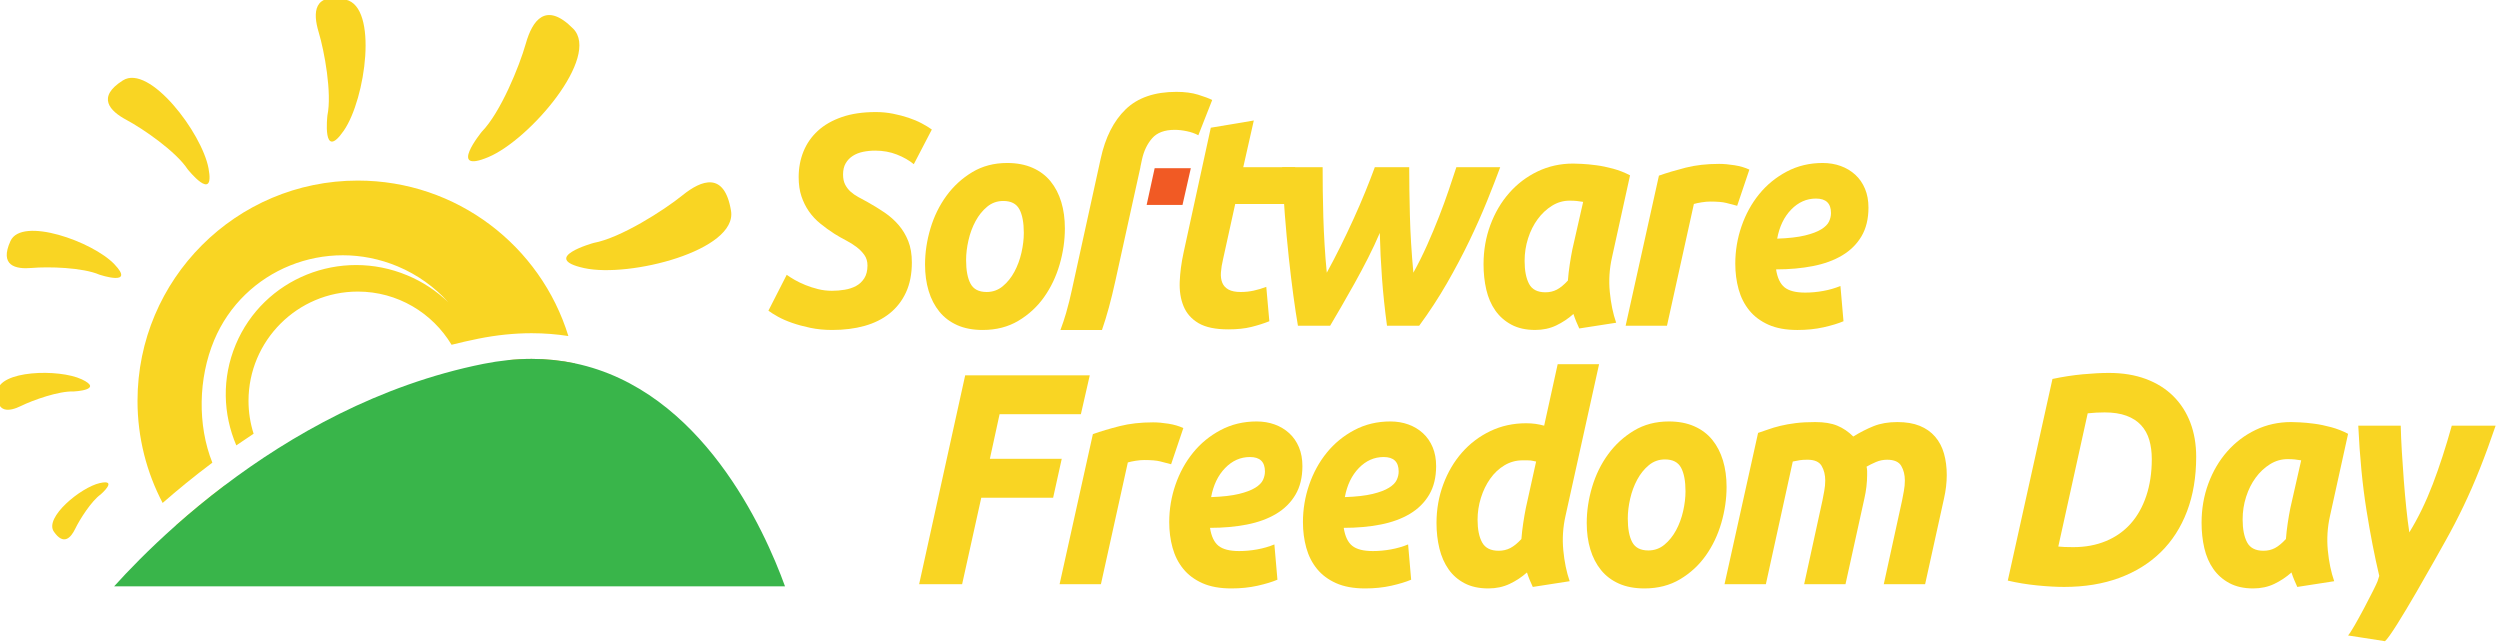 <?xml version="1.0" encoding="UTF-8" standalone="no"?>
<!-- Created with Inkscape (http://www.inkscape.org/) -->

<svg
   xmlns:dc="http://purl.org/dc/elements/1.1/"
   xmlns:cc="http://creativecommons.org/ns#"
   xmlns:rdf="http://www.w3.org/1999/02/22-rdf-syntax-ns#"
   xmlns:svg="http://www.w3.org/2000/svg"
   xmlns="http://www.w3.org/2000/svg"
   xmlns:xlink="http://www.w3.org/1999/xlink"
   xmlns:sodipodi="http://sodipodi.sourceforge.net/DTD/sodipodi-0.dtd"
   xmlns:inkscape="http://www.inkscape.org/namespaces/inkscape"
   width="383.155"
   height="98.624"
   id="svg4523"
   version="1.1"
   inkscape:version="0.92.1 r15371"
   sodipodi:docname="SFD_logo.svg">
  <defs
     id="defs4525">
    <linearGradient
       inkscape:collect="always"
       xlink:href="#SVGID_33_"
       id="linearGradient24732"
       gradientUnits="userSpaceOnUse"
       x1="1150.461"
       y1="938.668"
       x2="1270.493"
       y2="938.668"
       gradientTransform="scale(1.067)" />
    <linearGradient
       id="SVGID_33_"
       gradientUnits="userSpaceOnUse"
       x1="1150.461"
       y1="938.668"
       x2="1270.493"
       y2="938.668">
      <stop
         offset="0"
         style="stop-color:#F7EC30"
         id="stop354" />
      <stop
         offset="1"
         style="stop-color:#FAAE40"
         id="stop356" />
    </linearGradient>
    <linearGradient
       inkscape:collect="always"
       xlink:href="#SVGID_34_"
       id="linearGradient24734"
       gradientUnits="userSpaceOnUse"
       x1="1150.461"
       y1="898.423"
       x2="1270.493"
       y2="898.423"
       gradientTransform="scale(1.067)" />
    <linearGradient
       id="SVGID_34_"
       gradientUnits="userSpaceOnUse"
       x1="1150.461"
       y1="898.423"
       x2="1270.493"
       y2="898.423">
      <stop
         offset="0"
         style="stop-color:#F7EC30"
         id="stop363" />
      <stop
         offset="1"
         style="stop-color:#FAAE40"
         id="stop365" />
    </linearGradient>
  </defs>
  <sodipodi:namedview
     id="base"
     pagecolor="#ffffff"
     bordercolor="#666666"
     borderopacity="1.0"
     inkscape:pageopacity="0.0"
     inkscape:pageshadow="2"
     inkscape:zoom="0.35"
     inkscape:cx="182.5775"
     inkscape:cy="78.645433"
     inkscape:document-units="px"
     inkscape:current-layer="layer1"
     showgrid="false"
     inkscape:window-width="523"
     inkscape:window-height="497"
     inkscape:window-x="0"
     inkscape:window-y="75"
     inkscape:window-maximized="0"
     fit-margin-top="0"
     fit-margin-left="0"
     fit-margin-right="0"
     fit-margin-bottom="0" />
  <g
     inkscape:label="Layer 1"
     inkscape:groupmode="layer"
     id="layer1"
     transform="translate(-192.423,-582.541)">
    <g
       id="g277"
       transform="matrix(0.527,0,0,0.527,-444.321,141.782)"
       inkscape:export-filename="/home/pockey/Documents/SFD/sfd-logo.png"
       inkscape:export-xdpi="100.22"
       inkscape:export-ydpi="100.22">
      <g
         transform="translate(21.076,-13.173)"
         id="g279">
        <g
           id="g281">
          <path
             d="m 1241.726,898.734 c 0,0 7.996,10.065 6.087,-0.244 -1.91,-10.308 -17.202,-30.454 -24.907,-25.579 -7.709,4.875 -3.812,8.892 1.027,11.482 4.844,2.59 14.385,9.154 17.792,14.341 z"
             id="path283"
             inkscape:connector-curvature="0"
             style="fill:#f9d523;stroke-width:1.067" />
          <path
             d="m 1282.386,883.099 c 0,0 -1.589,13.621 4.769,4.415 6.352,-9.204 10.067,-35.935 0.581,-38.085 -9.488,-2.155 -9.589,3.81 -7.902,9.419 1.688,5.609 3.909,17.769 2.551,24.252 z"
             id="path285"
             inkscape:connector-curvature="0"
             style="fill:#f9d523;stroke-width:1.067" />
          <path
             d="m 1327.294,887.822 c 0,0 -10.179,12.479 1.925,7.383 12.104,-5.102 32.669,-29.217 24.634,-37.342 -8.033,-8.121 -11.904,-2.279 -13.771,4.339 -1.873,6.621 -7.355,20.059 -12.788,25.619 z"
             id="path287"
             inkscape:connector-curvature="0"
             style="fill:#f9d523;stroke-width:1.067" />
          <path
             d="m 1359.801,920.178 c 0,0 -15.906,4.415 -2.758,7.316 13.148,2.896 44.629,-5.106 42.719,-16.662 -1.908,-11.556 -8.608,-8.958 -14.094,-4.525 -5.486,4.431 -18.027,12.433 -25.867,13.871 z"
             id="path289"
             inkscape:connector-curvature="0"
             style="fill:#f9d523;stroke-width:1.067" />
          <path
             d="m 1216.13,929.422 c 0,0 10.573,3.515 4.295,-3.06 -6.275,-6.579 -26.933,-13.943 -30.21,-6.746 -3.279,7.194 1.45,8.256 6.196,7.838 4.739,-0.417 14.783,-0.178 19.718,1.968 z"
             id="path291"
             inkscape:connector-curvature="0"
             style="fill:#f9d523;stroke-width:1.067" />
          <path
             d="m 1208.611,963.374 c 0,0 8.918,-0.419 2.332,-3.532 -6.592,-3.108 -24.166,-2.669 -24.546,3.659 -0.38,6.327 3.469,5.758 6.894,4.081 3.424,-1.681 11.006,-4.394 15.32,-4.208 z"
             id="path293"
             inkscape:connector-curvature="0"
             style="fill:#f9d523;stroke-width:1.067" />
          <path
             d="m 1216.436,993.326 c 0,0 5.287,-4.569 -0.271,-3.302 -5.554,1.268 -16.162,10.025 -13.34,14.107 2.815,4.079 4.914,1.873 6.212,-0.815 1.3,-2.689 4.652,-8.02 7.398,-9.989 z"
             id="path295"
             inkscape:connector-curvature="0"
             style="fill:#f9d523;stroke-width:1.067" />
        </g>
      </g>
      <path
         d="m 1276.804,936.56 c 8.068,-19.273 30.419,-28.279 49.923,-20.112 4.553,1.902 8.535,4.586 11.884,7.808 -3.952,-4.389 -8.918,-8.002 -14.739,-10.442 -20.844,-8.725 -44.73,0.9 -53.352,21.498 -6.129,14.642 -2.892,30.881 6.977,42.186 0.975,-1.729 1.979,-3.436 3.019,-5.115 -6.976,-10.254 -8.816,-23.629 -3.711,-35.823 z"
         id="path297"
         inkscape:connector-curvature="0"
         style="fill:none;stroke-width:1.067" />
      <path
         d="m 1450.193,920.922 c 1.235,0 2.473,-0.102 3.712,-0.308 1.235,-0.204 2.337,-0.569 3.307,-1.095 0.969,-0.525 1.762,-1.27 2.381,-2.236 0.617,-0.962 0.929,-2.204 0.929,-3.725 0,-1.169 -0.298,-2.177 -0.89,-3.025 -0.594,-0.846 -1.346,-1.621 -2.258,-2.321 -0.916,-0.702 -1.937,-1.344 -3.067,-1.93 -1.132,-0.583 -2.26,-1.227 -3.39,-1.93 -1.454,-0.933 -2.825,-1.93 -4.114,-2.979 -1.292,-1.052 -2.394,-2.236 -3.311,-3.55 -0.914,-1.316 -1.639,-2.775 -2.177,-4.383 -0.54,-1.609 -0.806,-3.462 -0.806,-5.567 0,-2.688 0.47,-5.185 1.41,-7.495 0.942,-2.306 2.341,-4.308 4.196,-6.004 1.856,-1.694 4.184,-3.023 6.981,-3.987 2.796,-0.964 6.079,-1.445 9.844,-1.445 1.72,0 3.39,0.16 5.004,0.481 1.614,0.321 3.117,0.717 4.516,1.183 1.398,0.468 2.677,1.008 3.834,1.622 1.156,0.612 2.14,1.213 2.944,1.796 l -5.244,10.081 c -1.344,-1.11 -2.983,-2.046 -4.921,-2.806 -1.937,-0.758 -4.035,-1.139 -6.293,-1.139 -1.24,0 -2.421,0.118 -3.552,0.352 -1.13,0.234 -2.125,0.629 -2.986,1.183 -0.861,0.556 -1.546,1.27 -2.057,2.148 -0.512,0.875 -0.767,1.958 -0.767,3.242 0,1.171 0.201,2.148 0.604,2.938 0.404,0.787 0.929,1.477 1.573,2.061 0.645,0.583 1.399,1.11 2.26,1.578 0.861,0.467 1.775,0.964 2.743,1.489 1.666,0.935 3.281,1.93 4.842,2.981 1.558,1.052 2.929,2.265 4.116,3.637 1.181,1.375 2.123,2.935 2.822,4.689 0.698,1.755 1.048,3.827 1.048,6.223 0,3.331 -0.564,6.225 -1.694,8.679 -1.13,2.454 -2.717,4.5 -4.761,6.135 -2.046,1.637 -4.479,2.85 -7.305,3.637 -2.822,0.789 -5.956,1.183 -9.399,1.183 -2.258,0 -4.371,-0.204 -6.335,-0.612 -1.963,-0.411 -3.738,-0.892 -5.323,-1.445 -1.589,-0.556 -2.96,-1.154 -4.116,-1.798 -1.158,-0.642 -2.085,-1.227 -2.783,-1.753 l 5.325,-10.433 c 0.645,0.468 1.425,0.964 2.339,1.491 0.914,0.525 1.95,1.023 3.106,1.489 1.156,0.468 2.381,0.863 3.672,1.183 1.292,0.324 2.638,0.485 4.037,0.485 z"
         id="path299"
         inkscape:connector-curvature="0"
         style="fill:#f9d523;stroke-width:1.067" />
      <path
         d="m 1494.048,932.316 c -2.852,0 -5.327,-0.467 -7.423,-1.402 -2.098,-0.933 -3.834,-2.25 -5.206,-3.946 -1.371,-1.692 -2.409,-3.694 -3.104,-6.004 -0.7,-2.306 -1.052,-4.865 -1.052,-7.668 0,-3.506 0.527,-7.012 1.575,-10.518 1.048,-3.506 2.596,-6.662 4.64,-9.467 2.044,-2.806 4.546,-5.098 7.504,-6.883 2.958,-1.781 6.348,-2.673 10.168,-2.673 2.794,0 5.257,0.468 7.381,1.404 2.125,0.935 3.873,2.25 5.246,3.943 1.371,1.696 2.406,3.696 3.106,6.004 0.698,2.31 1.047,4.865 1.047,7.67 0,3.506 -0.511,7.012 -1.534,10.518 -1.021,3.506 -2.529,6.662 -4.518,9.467 -1.989,2.806 -4.477,5.1 -7.462,6.881 -2.986,1.781 -6.443,2.673 -10.369,2.673 z m 5.97,-37.517 c -1.775,0 -3.335,0.556 -4.679,1.665 -1.348,1.113 -2.477,2.514 -3.39,4.208 -0.914,1.696 -1.602,3.55 -2.057,5.567 -0.461,2.017 -0.688,3.932 -0.688,5.742 0,2.979 0.429,5.275 1.292,6.881 0.861,1.606 2.421,2.411 4.682,2.411 1.773,0 3.333,-0.556 4.677,-1.666 1.346,-1.108 2.475,-2.511 3.392,-4.206 0.912,-1.696 1.6,-3.552 2.057,-5.567 0.457,-2.017 0.686,-3.93 0.686,-5.742 0,-2.981 -0.429,-5.273 -1.29,-6.881 -0.863,-1.607 -2.423,-2.412 -4.682,-2.412 z"
         id="path301"
         inkscape:connector-curvature="0"
         style="fill:#f9d523;stroke-width:1.067" />
      <path
         d="m 1560.365,873.497 12.509,-2.102 -3.067,13.587 h 15.125 l -2.421,10.691 h -15.044 l -3.55,16.131 c -0.323,1.344 -0.525,2.601 -0.606,3.769 -0.081,1.168 0.052,2.177 0.404,3.025 0.35,0.846 0.955,1.504 1.817,1.971 0.859,0.468 2.042,0.702 3.55,0.702 1.29,0 2.542,-0.131 3.75,-0.396 1.213,-0.262 2.433,-0.627 3.672,-1.095 l 0.887,9.994 c -1.615,0.644 -3.362,1.198 -5.244,1.665 -1.886,0.468 -4.116,0.702 -6.698,0.702 -3.712,0 -6.592,-0.599 -8.636,-1.796 -2.044,-1.198 -3.495,-2.835 -4.356,-4.911 -0.861,-2.073 -1.237,-4.454 -1.13,-7.143 0.107,-2.688 0.483,-5.523 1.13,-8.502 z"
         id="path303"
         inkscape:connector-curvature="0"
         style="fill:#f9d523;stroke-width:1.067" />
      <path
         d="m 1609.515,904.091 c -1.025,2.398 -2.166,4.835 -3.429,7.318 -1.265,2.485 -2.558,4.911 -3.875,7.277 -1.318,2.367 -2.596,4.617 -3.831,6.748 -1.24,2.135 -2.339,4.019 -3.309,5.654 h -9.362 c -0.429,-2.454 -0.873,-5.375 -1.329,-8.765 -0.459,-3.39 -0.902,-7.086 -1.333,-11.089 -0.431,-4.002 -0.821,-8.24 -1.169,-12.71 -0.352,-4.47 -0.604,-8.986 -0.767,-13.541 h 11.781 c 0,2.102 0.013,4.381 0.039,6.835 0.027,2.457 0.081,4.998 0.16,7.627 0.081,2.631 0.202,5.316 0.365,8.065 0.16,2.748 0.376,5.465 0.644,8.153 1.346,-2.454 2.677,-5.01 3.996,-7.67 1.316,-2.658 2.581,-5.316 3.792,-7.978 1.211,-2.658 2.339,-5.273 3.39,-7.844 1.048,-2.571 1.976,-4.966 2.785,-7.187 h 10.004 c 0,4.206 0.066,8.911 0.202,14.112 0.133,5.202 0.47,10.723 1.008,16.566 1.454,-2.629 2.796,-5.333 4.035,-8.109 1.237,-2.775 2.379,-5.508 3.429,-8.196 1.047,-2.688 1.989,-5.259 2.822,-7.714 0.835,-2.454 1.573,-4.675 2.219,-6.66 h 12.752 c -1.077,2.921 -2.354,6.208 -3.834,9.86 -1.479,3.652 -3.187,7.493 -5.123,11.527 -1.937,4.031 -4.118,8.153 -6.538,12.361 -2.421,4.206 -5.112,8.327 -8.07,12.358 h -9.358 c -0.647,-4.789 -1.132,-9.379 -1.452,-13.762 -0.324,-4.382 -0.539,-8.794 -0.644,-13.235 z"
         id="path305"
         inkscape:connector-curvature="0"
         style="fill:#f9d523;stroke-width:1.067" />
      <path
         d="m 1677.045,911.191 c -0.754,3.331 -0.969,6.677 -0.645,10.037 0.323,3.36 0.94,6.354 1.856,8.983 l -10.732,1.666 c -0.323,-0.702 -0.621,-1.373 -0.887,-2.017 -0.271,-0.642 -0.54,-1.373 -0.808,-2.192 -1.506,1.346 -3.175,2.454 -5.002,3.331 -1.829,0.877 -3.873,1.314 -6.133,1.314 -2.689,0 -4.99,-0.512 -6.898,-1.534 -1.91,-1.021 -3.471,-2.396 -4.682,-4.118 -1.211,-1.725 -2.085,-3.742 -2.623,-6.05 -0.538,-2.308 -0.806,-4.778 -0.806,-7.406 0,-4.033 0.658,-7.831 1.978,-11.396 1.319,-3.565 3.148,-6.675 5.488,-9.335 2.339,-2.658 5.095,-4.748 8.271,-6.267 3.173,-1.521 6.617,-2.279 10.328,-2.279 0.483,0 1.333,0.029 2.542,0.087 1.211,0.059 2.596,0.19 4.156,0.394 1.56,0.206 3.202,0.542 4.92,1.008 1.723,0.468 3.362,1.11 4.925,1.93 z m -8.391,-16.129 c -0.7,-0.116 -1.333,-0.204 -1.895,-0.262 -0.566,-0.059 -1.25,-0.087 -2.059,-0.087 -1.829,0 -3.537,0.498 -5.123,1.489 -1.589,0.994 -2.975,2.293 -4.156,3.902 -1.183,1.609 -2.112,3.46 -2.785,5.565 -0.673,2.105 -1.008,4.295 -1.008,6.575 0,2.804 0.431,5.027 1.292,6.662 0.861,1.635 2.446,2.454 4.761,2.454 1.237,0 2.352,-0.262 3.35,-0.789 0.994,-0.525 2.059,-1.402 3.185,-2.629 0.109,-1.46 0.284,-2.996 0.525,-4.602 0.244,-1.606 0.498,-3.082 0.769,-4.427 z"
         id="path307"
         inkscape:connector-curvature="0"
         style="fill:#f9d523;stroke-width:1.067" />
      <path
         d="m 1713.445,896.201 c -1.079,-0.291 -2.14,-0.569 -3.187,-0.831 -1.05,-0.265 -2.598,-0.396 -4.642,-0.396 -0.754,0 -1.585,0.075 -2.5,0.219 -0.914,0.148 -1.666,0.308 -2.26,0.481 l -7.825,35.414 h -12.022 l 9.683,-43.652 c 2.31,-0.819 4.907,-1.591 7.786,-2.323 2.875,-0.732 6.116,-1.095 9.723,-1.095 1.344,0 2.835,0.131 4.479,0.394 1.639,0.262 3.079,0.688 4.315,1.27 z"
         id="path309"
         inkscape:connector-curvature="0"
         style="fill:#f9d523;stroke-width:1.067" />
      <path
         d="m 1712.898,913.032 c 0,-3.74 0.604,-7.364 1.814,-10.87 1.211,-3.506 2.916,-6.619 5.123,-9.335 2.207,-2.717 4.883,-4.909 8.029,-6.573 3.148,-1.666 6.629,-2.5 10.452,-2.5 1.879,0 3.629,0.293 5.244,0.877 1.613,0.586 3.025,1.434 4.236,2.542 1.211,1.11 2.15,2.47 2.822,4.077 0.673,1.609 1.01,3.434 1.01,5.479 0,3.273 -0.675,6.048 -2.019,8.327 -1.344,2.277 -3.215,4.133 -5.606,5.565 -2.394,1.434 -5.233,2.47 -8.514,3.113 -3.281,0.644 -6.857,0.964 -10.732,0.964 0.378,2.454 1.198,4.194 2.461,5.217 1.265,1.023 3.268,1.534 6.013,1.534 1.721,0 3.471,-0.16 5.244,-0.483 1.777,-0.319 3.442,-0.802 5.002,-1.445 l 0.89,10.256 c -1.508,0.644 -3.429,1.227 -5.771,1.755 -2.337,0.525 -4.879,0.787 -7.625,0.787 -3.336,0 -6.146,-0.512 -8.431,-1.534 -2.288,-1.021 -4.144,-2.411 -5.567,-4.162 -1.427,-1.755 -2.463,-3.799 -3.108,-6.138 -0.645,-2.338 -0.966,-4.822 -0.966,-7.452 z m 23.478,-18.933 c -2.741,0 -5.15,1.067 -7.221,3.198 -2.072,2.133 -3.429,4.953 -4.075,8.461 3.336,-0.116 6.025,-0.425 8.068,-0.921 2.044,-0.496 3.633,-1.095 4.761,-1.798 1.13,-0.702 1.884,-1.46 2.26,-2.279 0.376,-0.817 0.564,-1.635 0.564,-2.454 0,-2.803 -1.451,-4.206 -4.357,-4.206 z"
         id="path311"
         inkscape:connector-curvature="0"
         style="fill:#f9d523;stroke-width:1.067" />
      <g
         transform="translate(21.076,-13.173)"
         id="g313">
        <polygon
           points="1421.684,852.044 1421.512,852.827 1421.686,852.044 "
           id="polygon315"
           style="fill:#f9d523"
           transform="scale(1.067)" />
        <polygon
           points="1437.192,842.021 1427.333,842.021 1425.147,852.044 1434.922,852.044 "
           id="polygon317"
           style="fill:#f15a24"
           transform="scale(1.067)" />
        <path
           d="m 1535.628,877.072 c -1.804,-0.555 -3.915,-0.831 -6.335,-0.831 -6.348,0 -11.27,1.696 -14.767,5.084 -3.498,3.39 -5.919,8.181 -7.263,14.375 l -8.389,38.219 c -0.433,2.048 -0.984,4.252 -1.657,6.619 -0.477,1.677 -1.044,3.321 -1.654,4.953 h 12.079 c 1.371,-3.934 2.673,-8.684 3.9,-14.288 l 4.679,-21.259 0.059,-0.26 0.183,-0.835 v 0 l 2.363,-10.691 h -0.024 l 0.483,-2.282 c 0.538,-2.454 1.521,-4.498 2.946,-6.135 1.423,-1.635 3.619,-2.454 6.575,-2.454 1.077,0 2.245,0.131 3.51,0.396 1.265,0.262 2.381,0.656 3.35,1.183 l 4.033,-10.256 c -0.915,-0.469 -2.272,-0.98 -4.074,-1.536 z"
           id="path319"
           inkscape:connector-curvature="0"
           style="fill:#f9d523;stroke-width:1.067" />
      </g>
      <g
         transform="translate(21.076,-13.173)"
         id="g321">
        <path
           d="m 1454.467,1019.428 13.394,-60.746 h 36.231 l -2.581,11.309 h -23.645 l -2.825,12.973 h 20.9 l -2.5,11.309 h -20.9 l -5.569,25.156 h -12.506 z"
           id="path323"
           inkscape:connector-curvature="0"
           style="fill:#f9d523;stroke-width:1.067" />
        <path
           d="m 1527.75,984.541 c -1.077,-0.291 -2.138,-0.569 -3.187,-0.831 -1.05,-0.265 -2.596,-0.396 -4.64,-0.396 -0.754,0 -1.587,0.075 -2.502,0.219 -0.914,0.148 -1.666,0.308 -2.26,0.483 l -7.825,35.412 h -12.022 l 9.683,-43.652 c 2.312,-0.817 4.907,-1.591 7.786,-2.323 2.877,-0.732 6.118,-1.095 9.723,-1.095 1.344,0 2.837,0.131 4.479,0.394 1.639,0.262 3.079,0.688 4.317,1.27 z"
           id="path325"
           inkscape:connector-curvature="0"
           style="fill:#f9d523;stroke-width:1.067" />
        <path
           d="m 1527.202,1001.372 c 0,-3.74 0.604,-7.364 1.814,-10.87 1.211,-3.506 2.916,-6.617 5.125,-9.335 2.204,-2.717 4.881,-4.909 8.027,-6.573 3.148,-1.666 6.629,-2.498 10.452,-2.498 1.882,0 3.629,0.291 5.244,0.875 1.615,0.586 3.027,1.434 4.24,2.544 1.209,1.11 2.148,2.468 2.822,4.075 0.671,1.609 1.008,3.434 1.008,5.479 0,3.273 -0.673,6.048 -2.019,8.327 -1.344,2.279 -3.215,4.135 -5.609,5.567 -2.394,1.431 -5.231,2.468 -8.512,3.113 -3.283,0.642 -6.861,0.962 -10.733,0.962 0.378,2.454 1.198,4.194 2.463,5.217 1.263,1.023 3.266,1.534 6.011,1.534 1.723,0 3.471,-0.16 5.244,-0.481 1.777,-0.321 3.444,-0.802 5.004,-1.448 l 0.887,10.256 c -1.506,0.644 -3.429,1.227 -5.769,1.755 -2.339,0.525 -4.881,0.787 -7.625,0.787 -3.336,0 -6.146,-0.512 -8.433,-1.534 -2.287,-1.022 -4.142,-2.411 -5.567,-4.162 -1.427,-1.755 -2.461,-3.798 -3.106,-6.136 -0.648,-2.339 -0.97,-4.824 -0.97,-7.454 z m 23.48,-18.933 c -2.741,0 -5.152,1.067 -7.219,3.198 -2.072,2.135 -3.429,4.955 -4.077,8.461 3.336,-0.116 6.024,-0.425 8.07,-0.921 2.042,-0.496 3.631,-1.095 4.758,-1.798 1.132,-0.7 1.884,-1.46 2.26,-2.279 0.375,-0.817 0.564,-1.635 0.564,-2.454 0,-2.803 -1.448,-4.206 -4.357,-4.206 z"
           id="path327"
           inkscape:connector-curvature="0"
           style="fill:#f9d523;stroke-width:1.067" />
        <path
           d="m 1566.089,1001.372 c 0,-3.74 0.604,-7.364 1.814,-10.87 1.211,-3.506 2.916,-6.617 5.123,-9.335 2.206,-2.717 4.885,-4.909 8.029,-6.573 3.148,-1.666 6.631,-2.498 10.452,-2.498 1.882,0 3.629,0.291 5.244,0.875 1.615,0.586 3.025,1.434 4.238,2.544 1.208,1.11 2.148,2.468 2.822,4.075 0.671,1.609 1.008,3.434 1.008,5.479 0,3.273 -0.673,6.048 -2.019,8.327 -1.344,2.279 -3.213,4.135 -5.606,5.567 -2.394,1.431 -5.231,2.468 -8.512,3.113 -3.283,0.642 -6.859,0.962 -10.733,0.962 0.378,2.454 1.198,4.194 2.463,5.217 1.263,1.023 3.266,1.534 6.011,1.534 1.72,0 3.471,-0.16 5.246,-0.481 1.775,-0.321 3.442,-0.802 5.002,-1.448 l 0.887,10.256 c -1.506,0.644 -3.429,1.227 -5.769,1.755 -2.339,0.525 -4.881,0.787 -7.625,0.787 -3.336,0 -6.146,-0.512 -8.431,-1.534 -2.289,-1.021 -4.144,-2.411 -5.569,-4.162 -1.427,-1.755 -2.463,-3.798 -3.108,-6.136 -0.645,-2.337 -0.968,-4.824 -0.968,-7.454 z m 23.481,-18.933 c -2.744,0 -5.152,1.067 -7.222,3.198 -2.07,2.135 -3.429,4.955 -4.075,8.461 3.336,-0.116 6.024,-0.425 8.07,-0.921 2.042,-0.496 3.631,-1.095 4.758,-1.798 1.132,-0.7 1.884,-1.46 2.26,-2.279 0.375,-0.817 0.566,-1.635 0.566,-2.454 0,-2.803 -1.454,-4.206 -4.358,-4.206 z"
           id="path329"
           inkscape:connector-curvature="0"
           style="fill:#f9d523;stroke-width:1.067" />
        <path
           d="m 1665.405,1020.655 c -2.854,0 -5.327,-0.467 -7.425,-1.402 -2.098,-0.933 -3.834,-2.247 -5.204,-3.943 -1.373,-1.694 -2.411,-3.696 -3.106,-6.004 -0.7,-2.308 -1.05,-4.866 -1.05,-7.67 0,-3.506 0.525,-7.012 1.573,-10.518 1.05,-3.506 2.596,-6.662 4.642,-9.467 2.042,-2.804 4.544,-5.098 7.504,-6.881 2.956,-1.781 6.346,-2.673 10.166,-2.673 2.796,0 5.256,0.467 7.383,1.402 2.123,0.935 3.871,2.25 5.246,3.943 1.371,1.696 2.404,3.698 3.104,6.004 0.698,2.31 1.05,4.865 1.05,7.67 0,3.506 -0.512,7.012 -1.534,10.518 -1.023,3.506 -2.529,6.662 -4.518,9.467 -1.989,2.806 -4.479,5.1 -7.465,6.881 -2.986,1.781 -6.442,2.673 -10.367,2.673 z m 5.971,-37.517 c -1.777,0 -3.338,0.556 -4.682,1.666 -1.346,1.11 -2.475,2.512 -3.39,4.206 -0.914,1.696 -1.6,3.55 -2.057,5.567 -0.459,2.017 -0.688,3.932 -0.688,5.742 0,2.981 0.431,5.275 1.292,6.881 0.861,1.609 2.421,2.411 4.682,2.411 1.775,0 3.333,-0.556 4.679,-1.666 1.344,-1.108 2.473,-2.511 3.39,-4.206 0.912,-1.694 1.6,-3.55 2.057,-5.567 0.457,-2.017 0.686,-3.93 0.686,-5.742 0,-2.981 -0.429,-5.273 -1.29,-6.881 -0.861,-1.606 -2.424,-2.411 -4.679,-2.411 z"
           id="path331"
           inkscape:connector-curvature="0"
           style="fill:#f9d523;stroke-width:1.067" />
        <path
           d="m 1698.452,975.424 c 0.914,-0.291 1.895,-0.627 2.946,-1.008 1.05,-0.379 2.232,-0.73 3.55,-1.05 1.316,-0.321 2.796,-0.583 4.437,-0.789 1.642,-0.204 3.535,-0.306 5.69,-0.306 2.581,0 4.721,0.35 6.415,1.052 1.694,0.7 3.24,1.753 4.64,3.154 1.989,-1.227 3.967,-2.236 5.932,-3.023 1.963,-0.789 4.262,-1.183 6.898,-1.183 2.529,0 4.693,0.365 6.496,1.095 1.803,0.731 3.296,1.781 4.479,3.154 1.183,1.375 2.044,3.01 2.581,4.911 0.538,1.898 0.808,3.987 0.808,6.267 0,1.052 -0.068,2.162 -0.202,3.331 -0.136,1.169 -0.337,2.337 -0.606,3.506 l -5.488,24.894 h -12.022 l 5.327,-24.369 c 0.16,-0.817 0.335,-1.738 0.523,-2.761 0.19,-1.021 0.284,-2.029 0.284,-3.025 0,-1.633 -0.35,-3.052 -1.048,-4.25 -0.7,-1.198 -2.072,-1.798 -4.116,-1.798 -1.13,0 -2.206,0.219 -3.227,0.658 -1.023,0.437 -1.937,0.892 -2.744,1.358 0.109,0.468 0.162,0.907 0.162,1.314 0,0.407 0,0.789 0,1.139 0,1.052 -0.068,2.162 -0.202,3.331 -0.135,1.169 -0.337,2.337 -0.606,3.506 l -5.486,24.894 h -12.022 l 5.325,-24.369 c 0.162,-0.817 0.335,-1.738 0.523,-2.761 0.19,-1.021 0.286,-2.029 0.286,-3.025 0,-1.633 -0.352,-3.052 -1.05,-4.25 -0.7,-1.198 -2.072,-1.798 -4.116,-1.798 -0.861,0 -1.585,0.044 -2.179,0.131 -0.592,0.087 -1.29,0.221 -2.098,0.396 l -7.825,35.675 h -12.022 z"
           id="path333"
           inkscape:connector-curvature="0"
           style="fill:#f9d523;stroke-width:1.067" />
        <path
           d="m 1825.863,982.349 c 0,5.904 -0.887,11.191 -2.662,15.867 -1.775,4.675 -4.317,8.636 -7.625,11.877 -3.309,3.244 -7.331,5.742 -12.063,7.495 -4.735,1.752 -10.088,2.629 -16.059,2.629 -2.26,0 -4.868,-0.146 -7.827,-0.437 -2.96,-0.293 -5.81,-0.761 -8.555,-1.404 l 12.992,-58.642 c 3.067,-0.642 6.011,-1.095 8.835,-1.358 2.825,-0.262 5.366,-0.394 7.627,-0.394 3.979,0 7.543,0.583 10.689,1.753 3.148,1.169 5.81,2.835 7.989,4.996 2.177,2.162 3.834,4.734 4.962,7.714 1.131,2.978 1.696,6.283 1.696,9.903 z m -40.102,26.123 c 0.59,0.059 1.196,0.102 1.812,0.131 0.619,0.031 1.467,0.044 2.544,0.044 3.495,0 6.656,-0.584 9.479,-1.755 2.827,-1.167 5.219,-2.848 7.183,-5.04 1.965,-2.19 3.484,-4.879 4.558,-8.065 1.074,-3.186 1.615,-6.763 1.615,-10.737 0,-2.046 -0.244,-3.902 -0.727,-5.567 -0.483,-1.665 -1.277,-3.095 -2.379,-4.295 -1.102,-1.196 -2.529,-2.116 -4.277,-2.761 -1.748,-0.644 -3.86,-0.964 -6.335,-0.964 -1.613,0 -3.254,0.09 -4.92,0.265 z"
           id="path335"
           inkscape:connector-curvature="0"
           style="fill:#f9d523;stroke-width:1.067" />
        <path
           d="m 1864.786,999.531 c -0.754,3.331 -0.966,6.677 -0.645,10.037 0.325,3.36 0.942,6.354 1.858,8.986 l -10.733,1.665 c -0.323,-0.702 -0.619,-1.373 -0.887,-2.017 -0.271,-0.642 -0.54,-1.373 -0.809,-2.19 -1.504,1.344 -3.175,2.454 -5.002,3.329 -1.829,0.877 -3.873,1.314 -6.133,1.314 -2.689,0 -4.988,-0.512 -6.898,-1.534 -1.91,-1.022 -3.469,-2.396 -4.682,-4.118 -1.209,-1.725 -2.085,-3.74 -2.623,-6.05 -0.535,-2.306 -0.804,-4.778 -0.804,-7.406 0,-4.033 0.658,-7.832 1.975,-11.396 1.318,-3.565 3.148,-6.675 5.488,-9.335 2.341,-2.658 5.096,-4.746 8.271,-6.267 3.175,-1.519 6.619,-2.279 10.33,-2.279 0.483,0 1.331,0.031 2.542,0.087 1.211,0.059 2.594,0.19 4.155,0.394 1.56,0.206 3.202,0.542 4.923,1.008 1.72,0.468 3.36,1.11 4.923,1.93 z m -8.391,-16.13 c -0.7,-0.116 -1.331,-0.204 -1.895,-0.262 -0.564,-0.059 -1.25,-0.087 -2.059,-0.087 -1.829,0 -3.537,0.498 -5.123,1.489 -1.587,0.994 -2.975,2.293 -4.156,3.902 -1.183,1.609 -2.112,3.462 -2.783,5.565 -0.675,2.105 -1.01,4.295 -1.01,6.575 0,2.806 0.431,5.027 1.292,6.662 0.861,1.635 2.448,2.454 4.763,2.454 1.235,0 2.35,-0.262 3.348,-0.787 0.994,-0.527 2.059,-1.404 3.187,-2.631 0.109,-1.458 0.282,-2.994 0.523,-4.602 0.244,-1.606 0.498,-3.082 0.769,-4.427 z"
           id="path337"
           inkscape:connector-curvature="0"
           style="fill:#f9d523;stroke-width:1.067" />
        <path
           d="m 1901.123,973.322 h -0.027 -0.902 c -1.723,6.194 -3.565,11.862 -5.527,17.004 -1.965,5.143 -4.236,9.819 -6.819,14.025 -0.323,-2.102 -0.619,-4.468 -0.887,-7.1 -0.271,-2.629 -0.512,-5.331 -0.725,-8.109 -0.065,-0.802 -0.107,-1.594 -0.164,-2.394 -0.142,-1.967 -0.286,-3.935 -0.402,-5.889 -0.16,-2.746 -0.271,-5.259 -0.321,-7.537 h -12.348 c 0.431,9.117 1.222,17.298 2.381,24.544 1.125,7.048 2.365,13.419 3.72,19.139 -0.16,0.518 -0.319,1.04 -0.492,1.554 -0.463,1.386 -7.181,14.369 -8.579,15.771 l 3.854,0.598 6.877,1.069 c 2.581,-2.104 15.882,-26.123 17.657,-29.279 1.775,-3.154 3.495,-6.47 5.165,-9.948 1.666,-3.477 3.268,-7.143 4.802,-11.002 1.532,-3.856 3.05,-8.006 4.558,-12.446 h -11.819 z"
           id="path339"
           inkscape:connector-curvature="0"
           style="fill:#f9d523;stroke-width:1.067" />
      </g>
      <g
         transform="translate(21.076,-13.173)"
         id="g341">
        <path
           d="m 1652.211,955.449 h -12.042 l -3.93,17.873 c -0.861,-0.234 -1.709,-0.409 -2.542,-0.527 -0.835,-0.116 -1.735,-0.175 -2.702,-0.175 -3.766,0 -7.237,0.761 -10.411,2.279 -3.175,1.521 -5.917,3.594 -8.232,6.223 -2.312,2.631 -4.127,5.712 -5.445,9.248 -1.318,3.537 -1.978,7.292 -1.978,11.265 0,2.629 0.284,5.1 0.848,7.406 0.564,2.31 1.452,4.327 2.662,6.05 1.211,1.723 2.771,3.082 4.679,4.075 1.91,0.994 4.21,1.489 6.9,1.489 2.26,0 4.317,-0.437 6.173,-1.314 1.856,-0.875 3.535,-1.985 5.044,-3.329 0.269,0.817 0.538,1.548 0.806,2.19 0.269,0.644 0.564,1.314 0.89,2.017 l 10.73,-1.665 c -0.914,-2.631 -1.534,-5.625 -1.854,-8.986 -0.323,-3.36 -0.109,-6.706 0.645,-10.037 z m -21.296,41.803 c -0.271,1.346 -0.525,2.821 -0.767,4.427 -0.242,1.609 -0.419,3.143 -0.525,4.602 -1.13,1.227 -2.206,2.104 -3.227,2.631 -1.023,0.525 -2.152,0.787 -3.39,0.787 -2.315,0 -3.913,-0.802 -4.8,-2.411 -0.89,-1.606 -1.333,-3.812 -1.333,-6.619 0,-2.16 0.325,-4.279 0.969,-6.354 0.645,-2.075 1.546,-3.93 2.704,-5.567 1.156,-1.635 2.542,-2.938 4.156,-3.902 1.613,-0.962 3.36,-1.445 5.244,-1.445 0.592,0 1.077,0 1.454,0 0.375,0 0.684,0.015 0.927,0.044 0.242,0.031 0.483,0.075 0.725,0.133 0.244,0.059 0.525,0.116 0.848,0.175 z"
           id="path343"
           inkscape:connector-curvature="0"
           style="fill:#f9d523;stroke-width:1.067" />
      </g>
      <g
         transform="translate(21.076,-13.173)"
         id="g345">
        <path
           d="m 1255.728,949.732 c 8.068,-19.273 30.419,-28.279 49.923,-20.112 4.553,1.902 8.536,4.586 11.884,7.808 -3.952,-4.389 -8.918,-8.002 -14.739,-10.442 -20.844,-8.725 -44.73,0.9 -53.352,21.498 -4.612,11.019 -4.876,24.688 -0.52,35.596 2.24,-1.677 4.564,-3.356 6.971,-5.025 -3.878,-9.062 -4.248,-19.568 -0.165,-29.323 z"
           id="path347"
           inkscape:connector-curvature="0"
           style="fill:none;stroke-width:1.067" />
        <path
           d="m 1291.226,934.324 c -17.527,0 -31.786,14.258 -31.786,31.786 0,3.331 0.525,6.538 1.483,9.556 16.128,-10.56 35.555,-20.313 57.588,-25.873 -0.011,0 -0.016,0 -0.022,-0.002 -5.563,-9.257 -15.7,-15.467 -27.263,-15.467 z"
           id="path349"
           inkscape:connector-curvature="0"
           style="fill:none;stroke-width:1.067" />
        <path
           d="m 1354.342,955.19 c 0.417,2.431 0.715,4.902 0.85,7.417 -6.839,0.518 -10.571,-0.686 -10.571,-0.686 -3.014,-3.39 -6.429,-5.852 -9.889,-7.644 -2.283,0.24 -4.593,0.588 -6.915,1.054 -30.49,6.105 -56.229,20.9 -75.379,35.402 0.71,1.052 1.458,2.075 2.286,3.023 -3.858,6.85 -5.53,10.938 -8.437,18 -2.937,-2.892 -5.595,-6.065 -7.934,-9.473 -7.969,7.06 -14.059,13.396 -17.991,17.762 h 195.102 c -5.955,-16.442 -24.213,-57.106 -61.121,-64.854 z"
           id="path351"
           inkscape:connector-curvature="0"
           style="fill:none;stroke-width:1.067" />
        <linearGradient
           id="linearGradient3285"
           gradientUnits="userSpaceOnUse"
           x1="1150.461"
           y1="938.668"
           x2="1270.493"
           y2="938.668">
          <stop
             offset="0"
             style="stop-color:#F7EC30"
             id="stop3287" />
          <stop
             offset="1"
             style="stop-color:#FAAE40"
             id="stop3289" />
        </linearGradient>
        <path
           d="m 1254.723,993.757 c -0.827,-0.948 -1.575,-1.971 -2.286,-3.023 -5.195,3.932 -9.898,7.84 -14.085,11.55 2.338,3.408 4.997,6.581 7.934,9.473 2.909,-7.062 4.579,-11.15 8.437,-18 z"
           id="path358"
           inkscape:connector-curvature="0"
           style="fill:url(#linearGradient24732);stroke-width:1.067" />
        <path
           d="m 1249.442,948.484 c 8.623,-20.598 32.509,-30.223 53.353,-21.498 5.821,2.439 10.787,6.052 14.739,10.442 -3.348,-3.222 -7.331,-5.906 -11.884,-7.808 -19.504,-8.166 -41.854,0.839 -49.923,20.112 -4.083,9.755 -3.712,20.26 0.164,29.323 1.639,-1.135 3.315,-2.267 5.03,-3.39 -0.957,-3.019 -1.483,-6.225 -1.483,-9.556 0,-17.527 14.258,-31.786 31.786,-31.786 11.563,0 21.7,6.21 27.263,15.467 0.011,0.002 0.016,0.002 0.022,0.002 2.579,-0.65 5.19,-1.25 7.841,-1.781 5.23,-1.047 10.419,-1.579 15.421,-1.579 3.71,0 7.269,0.291 10.69,0.821 -8.05,-26.179 -32.421,-45.211 -61.237,-45.211 -35.383,0 -64.066,28.684 -64.066,64.066 0,10.721 2.651,20.813 7.307,29.687 4.321,-3.779 9.149,-7.742 14.457,-11.716 -4.355,-10.908 -4.092,-24.577 0.52,-35.596 z"
           id="path360"
           inkscape:connector-curvature="0"
           style="fill:#f9d523;stroke-width:1.067" />
        <linearGradient
           id="linearGradient3293"
           gradientUnits="userSpaceOnUse"
           x1="1150.461"
           y1="898.423"
           x2="1270.493"
           y2="898.423">
          <stop
             offset="0"
             style="stop-color:#F7EC30"
             id="stop3295" />
          <stop
             offset="1"
             style="stop-color:#FAAE40"
             id="stop3297" />
        </linearGradient>
        <path
           d="m 1344.622,961.922 c 0,0 3.731,1.204 10.571,0.686 -0.135,-2.514 -0.433,-4.986 -0.85,-7.417 -3.973,-0.833 -8.158,-1.292 -12.57,-1.292 -2.304,0 -4.657,0.129 -7.04,0.379 3.459,1.791 6.874,4.254 9.889,7.644 z"
           id="path367"
           inkscape:connector-curvature="0"
           style="fill:url(#linearGradient24734);stroke-width:1.067" />
        <g
           id="g369">
          <path
             d="m 1354.342,955.19 c -3.973,-0.833 -8.158,-1.292 -12.57,-1.292 -2.304,0 -4.657,0.129 -7.04,0.379 -2.283,0.24 -4.593,0.588 -6.915,1.054 -30.49,6.105 -56.229,20.9 -75.379,35.402 -5.195,3.932 -9.898,7.84 -14.085,11.55 -7.969,7.06 -14.059,13.396 -17.991,17.762 h 195.102 c -5.955,-16.442 -24.213,-57.106 -61.121,-64.854 z"
             id="path371"
             inkscape:connector-curvature="0"
             style="fill:#39b54a;stroke-width:1.067" />
        </g>
      </g>
    </g>
  </g>
</svg>
